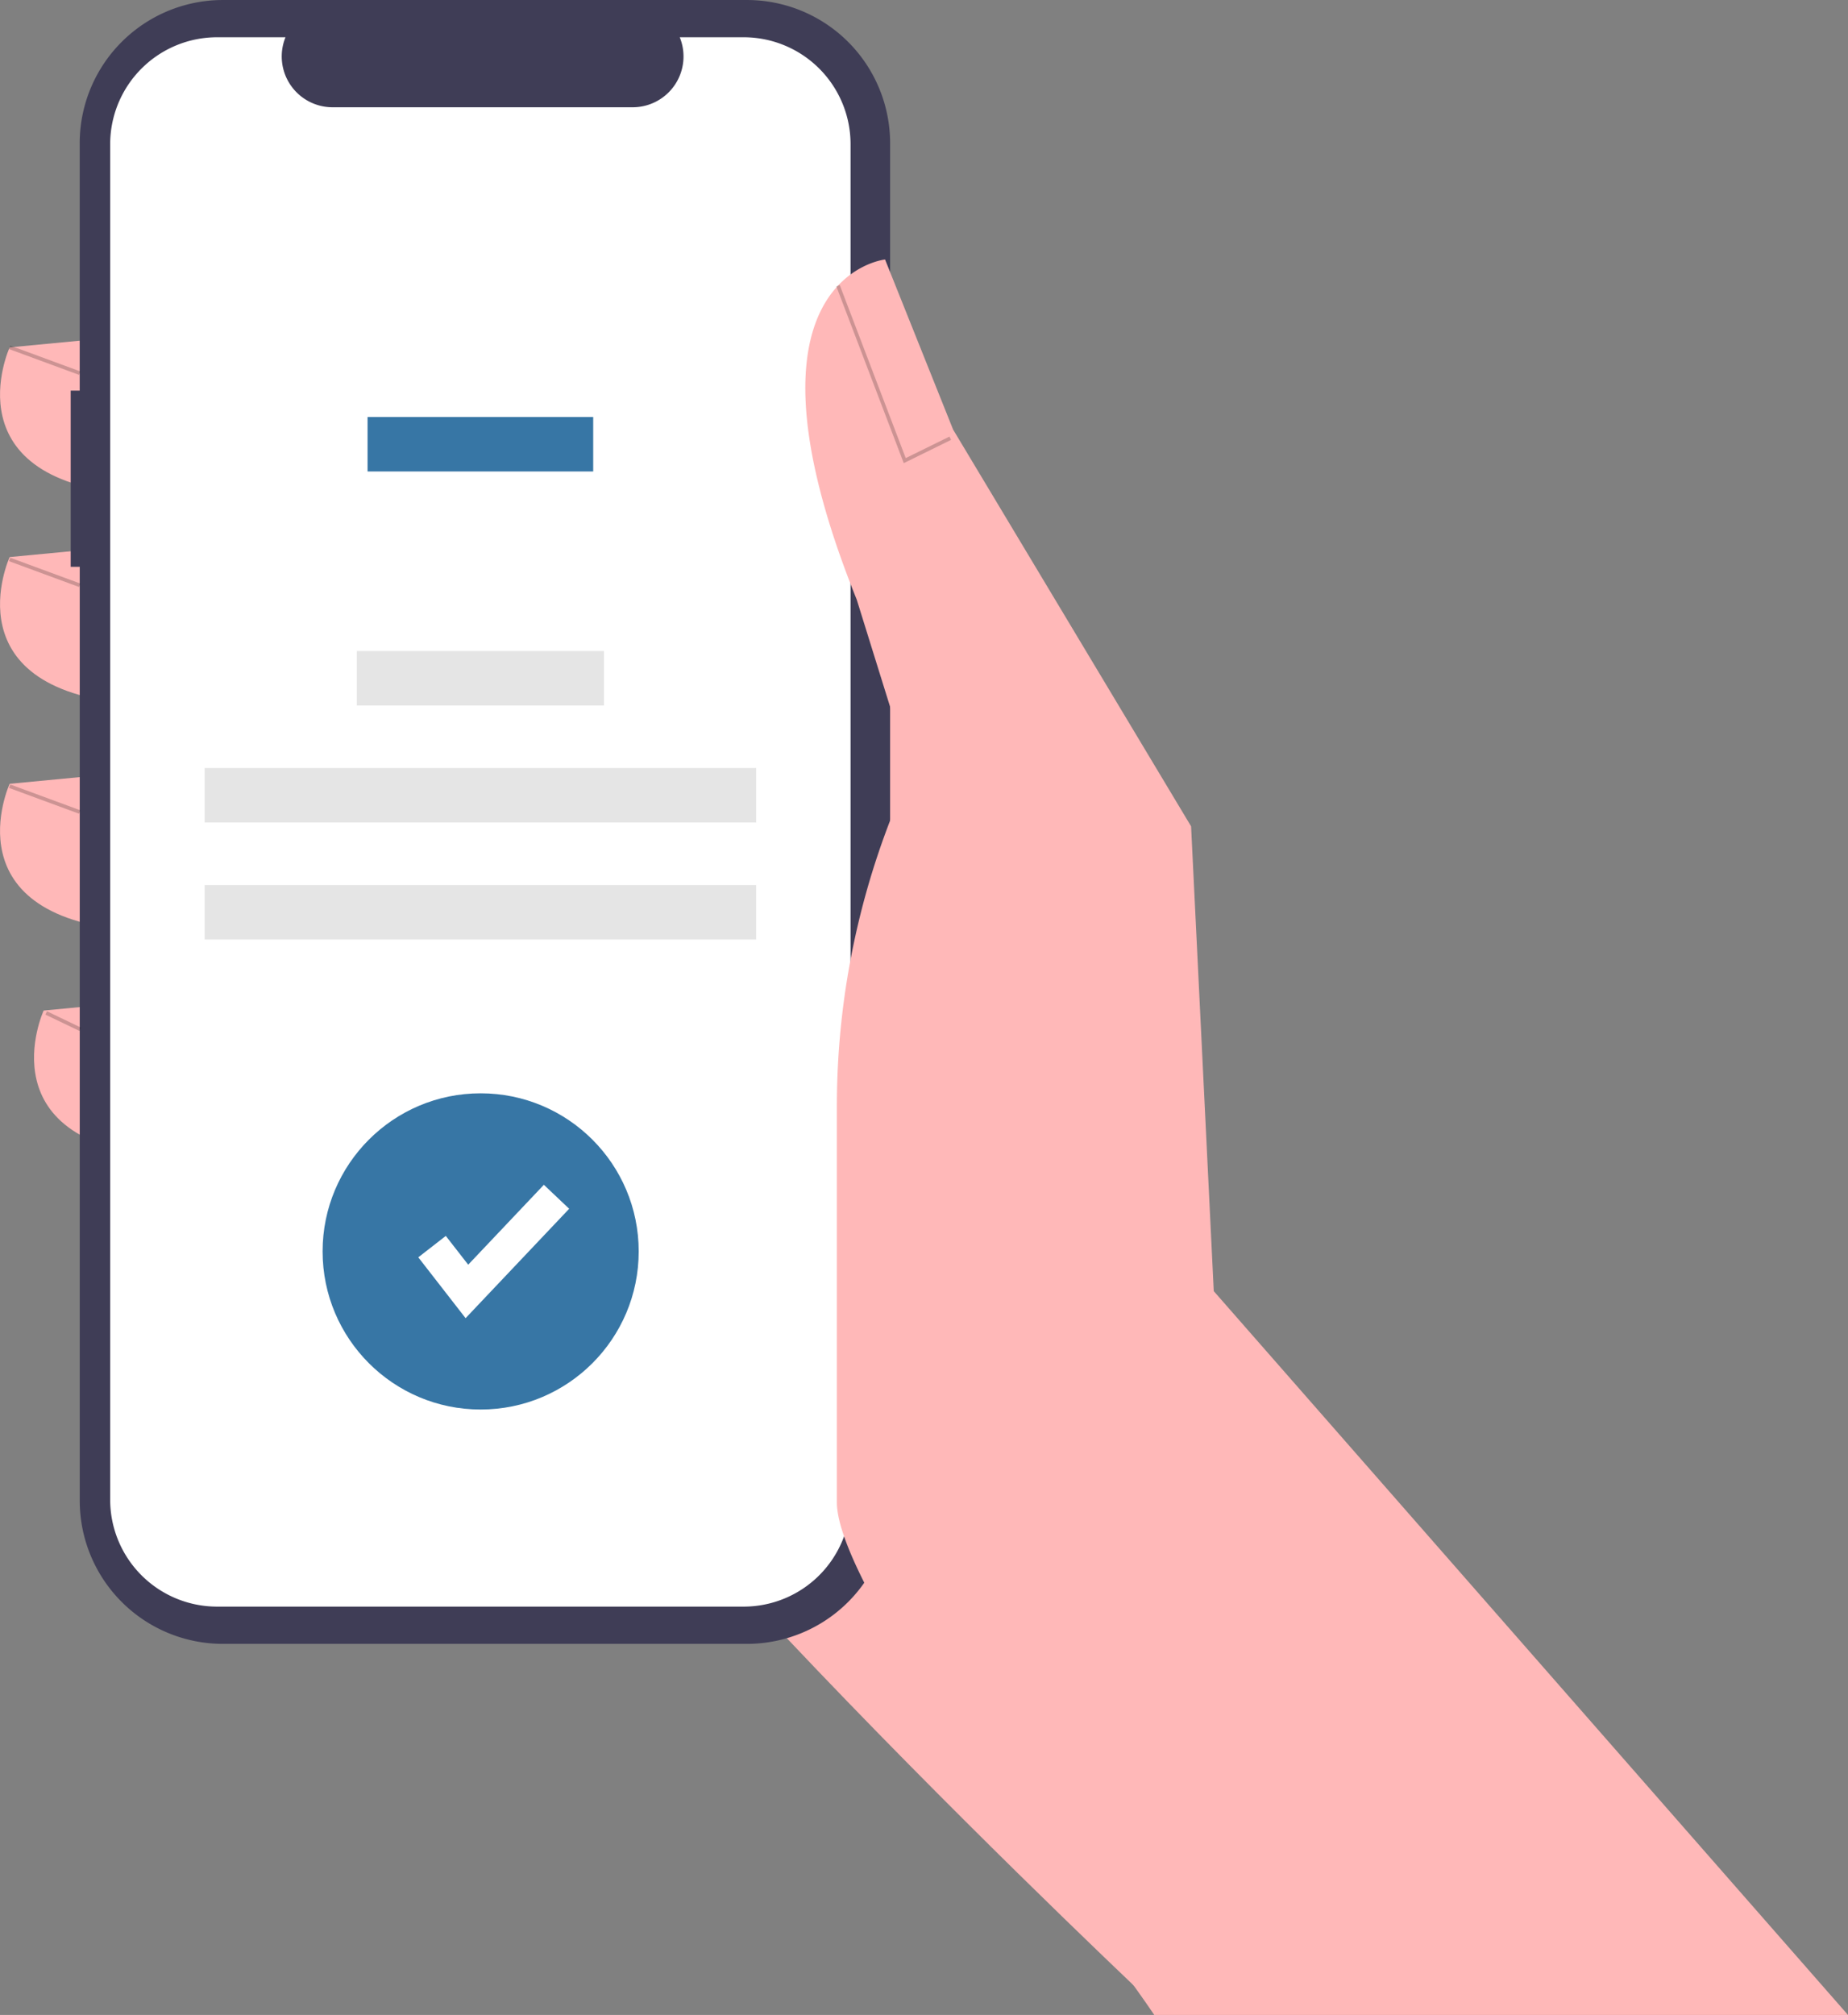 <svg xmlns="http://www.w3.org/2000/svg" width="154.179" height="168.051" viewBox="0 0 154.179 168.051">
  <rect x="0" y="0" width="154.179" height="168.051" fill="#808080" stroke="none"/>
  <g id="Group_728" data-name="Group 728" transform="translate(0 0)">
    <path id="Path_377" data-name="Path 377" d="M539.552,396.18l-12.874,14.861S476.566,364.063,468.53,346.1s7.091-62.4,7.091-62.4l33.566,18.438Z" transform="translate(-429.906 -243.38)" fill="#ffb8b8"/>
    <path id="Path_378" data-name="Path 378" d="M358,243.4l-9.928.946s-5.2,11.346,10.873,12.292Z" transform="translate(-347.267 -215.374)" fill="#ffb8b8"/>
    <path id="Path_379" data-name="Path 379" d="M358,300.743l-9.928.946s-5.2,11.346,10.873,12.292Z" transform="translate(-347.267 -255.228)" fill="#ffb8b8"/>
    <path id="Path_380" data-name="Path 380" d="M358,362.739l-9.928.946s-5.2,11.346,10.873,12.292Z" transform="translate(-347.267 -298.314)" fill="#ffb8b8"/>
    <path id="Path_381" data-name="Path 381" d="M367.3,424.735l-9.928.946s-5.2,11.346,10.873,12.292Z" transform="translate(-353.73 -341.4)" fill="#ffb8b8"/>
    <path id="Path_382" data-name="Path 382" d="M366.6,184.108h.753V163.472A11.944,11.944,0,0,1,379.3,151.528h43.721a11.944,11.944,0,0,1,11.944,11.944V276.685a11.944,11.944,0,0,1-11.944,11.944H379.3a11.944,11.944,0,0,1-11.944-11.944V198.8H366.6Z" transform="translate(-360.703 -151.527)" fill="#3f3d56"/>
    <path id="Path_383" data-name="Path 383" d="M386.324,161.715h5.707a4.238,4.238,0,0,0,3.923,5.838H421a4.238,4.238,0,0,0,3.924-5.838h5.33a8.92,8.92,0,0,1,8.92,8.92V283.682a8.92,8.92,0,0,1-8.92,8.92H386.324a8.92,8.92,0,0,1-8.92-8.92h0V170.634a8.92,8.92,0,0,1,8.92-8.919Z" transform="translate(-368.212 -158.607)" fill="#fff"/>
    <rect id="Rectangle_338" data-name="Rectangle 338" width="18.825" height="4.543" transform="translate(30.666 34.778)" fill="#3776a5"/>
    <rect id="Rectangle_339" data-name="Rectangle 339" width="20.617" height="4.543" transform="translate(29.77 54.297)" fill="#e5e5e5"/>
    <rect id="Rectangle_340" data-name="Rectangle 340" width="46.015" height="4.543" transform="translate(17.071 64.055)" fill="#e5e5e5"/>
    <rect id="Rectangle_341" data-name="Rectangle 341" width="46.015" height="4.543" transform="translate(17.071 73.813)" fill="#e5e5e5"/>
    <path id="Path_384" data-name="Path 384" d="M654.539,368.885l-52.915-60.369-1.891-38.766-19.856-33.093L574.2,222.474s-13.237,1.418-2.364,28.365l4.491,14.419h0a66.091,66.091,0,0,0-6.146,27.831v33.041c0,7.78,22.162,36.28,26.477,42.754h57.876Z" transform="translate(-500.36 -200.833)" fill="#ffb8b8"/>
    <path id="Path_385" data-name="Path 385" d="M234.379,92.788l3.947-1.94-.135-.274-3.647,1.793-5.506-14.435-.285.109Z" transform="translate(-158.979 -54.161)" opacity="0.2"/>
    <rect id="Rectangle_342" data-name="Rectangle 342" width="0.305" height="6.232" transform="translate(0.75 29.111) rotate(-69.778)" opacity="0.2"/>
    <rect id="Rectangle_343" data-name="Rectangle 343" width="0.305" height="6.232" transform="translate(0.75 46.802) rotate(-69.778)" opacity="0.2"/>
    <rect id="Rectangle_344" data-name="Rectangle 344" width="0.305" height="6.232" transform="translate(0.75 65.713) rotate(-69.778)" opacity="0.2"/>
    <rect id="Rectangle_345" data-name="Rectangle 345" width="0.305" height="3.158" transform="translate(3.787 84.619) rotate(-64.361)" opacity="0.2"/>
    <circle id="Ellipse_89" data-name="Ellipse 89" cx="13.186" cy="13.186" r="13.186" transform="translate(26.915 91.185)" fill="#3776a5"/>
    <path id="Path_386" data-name="Path 386" d="M118.359,335.085l-3.946-5.075,2.295-1.785,1.869,2.4,6.313-6.664,2.111,2Z" transform="translate(-79.515 -225.147)" fill="#fff"/>
  </g>
</svg>

